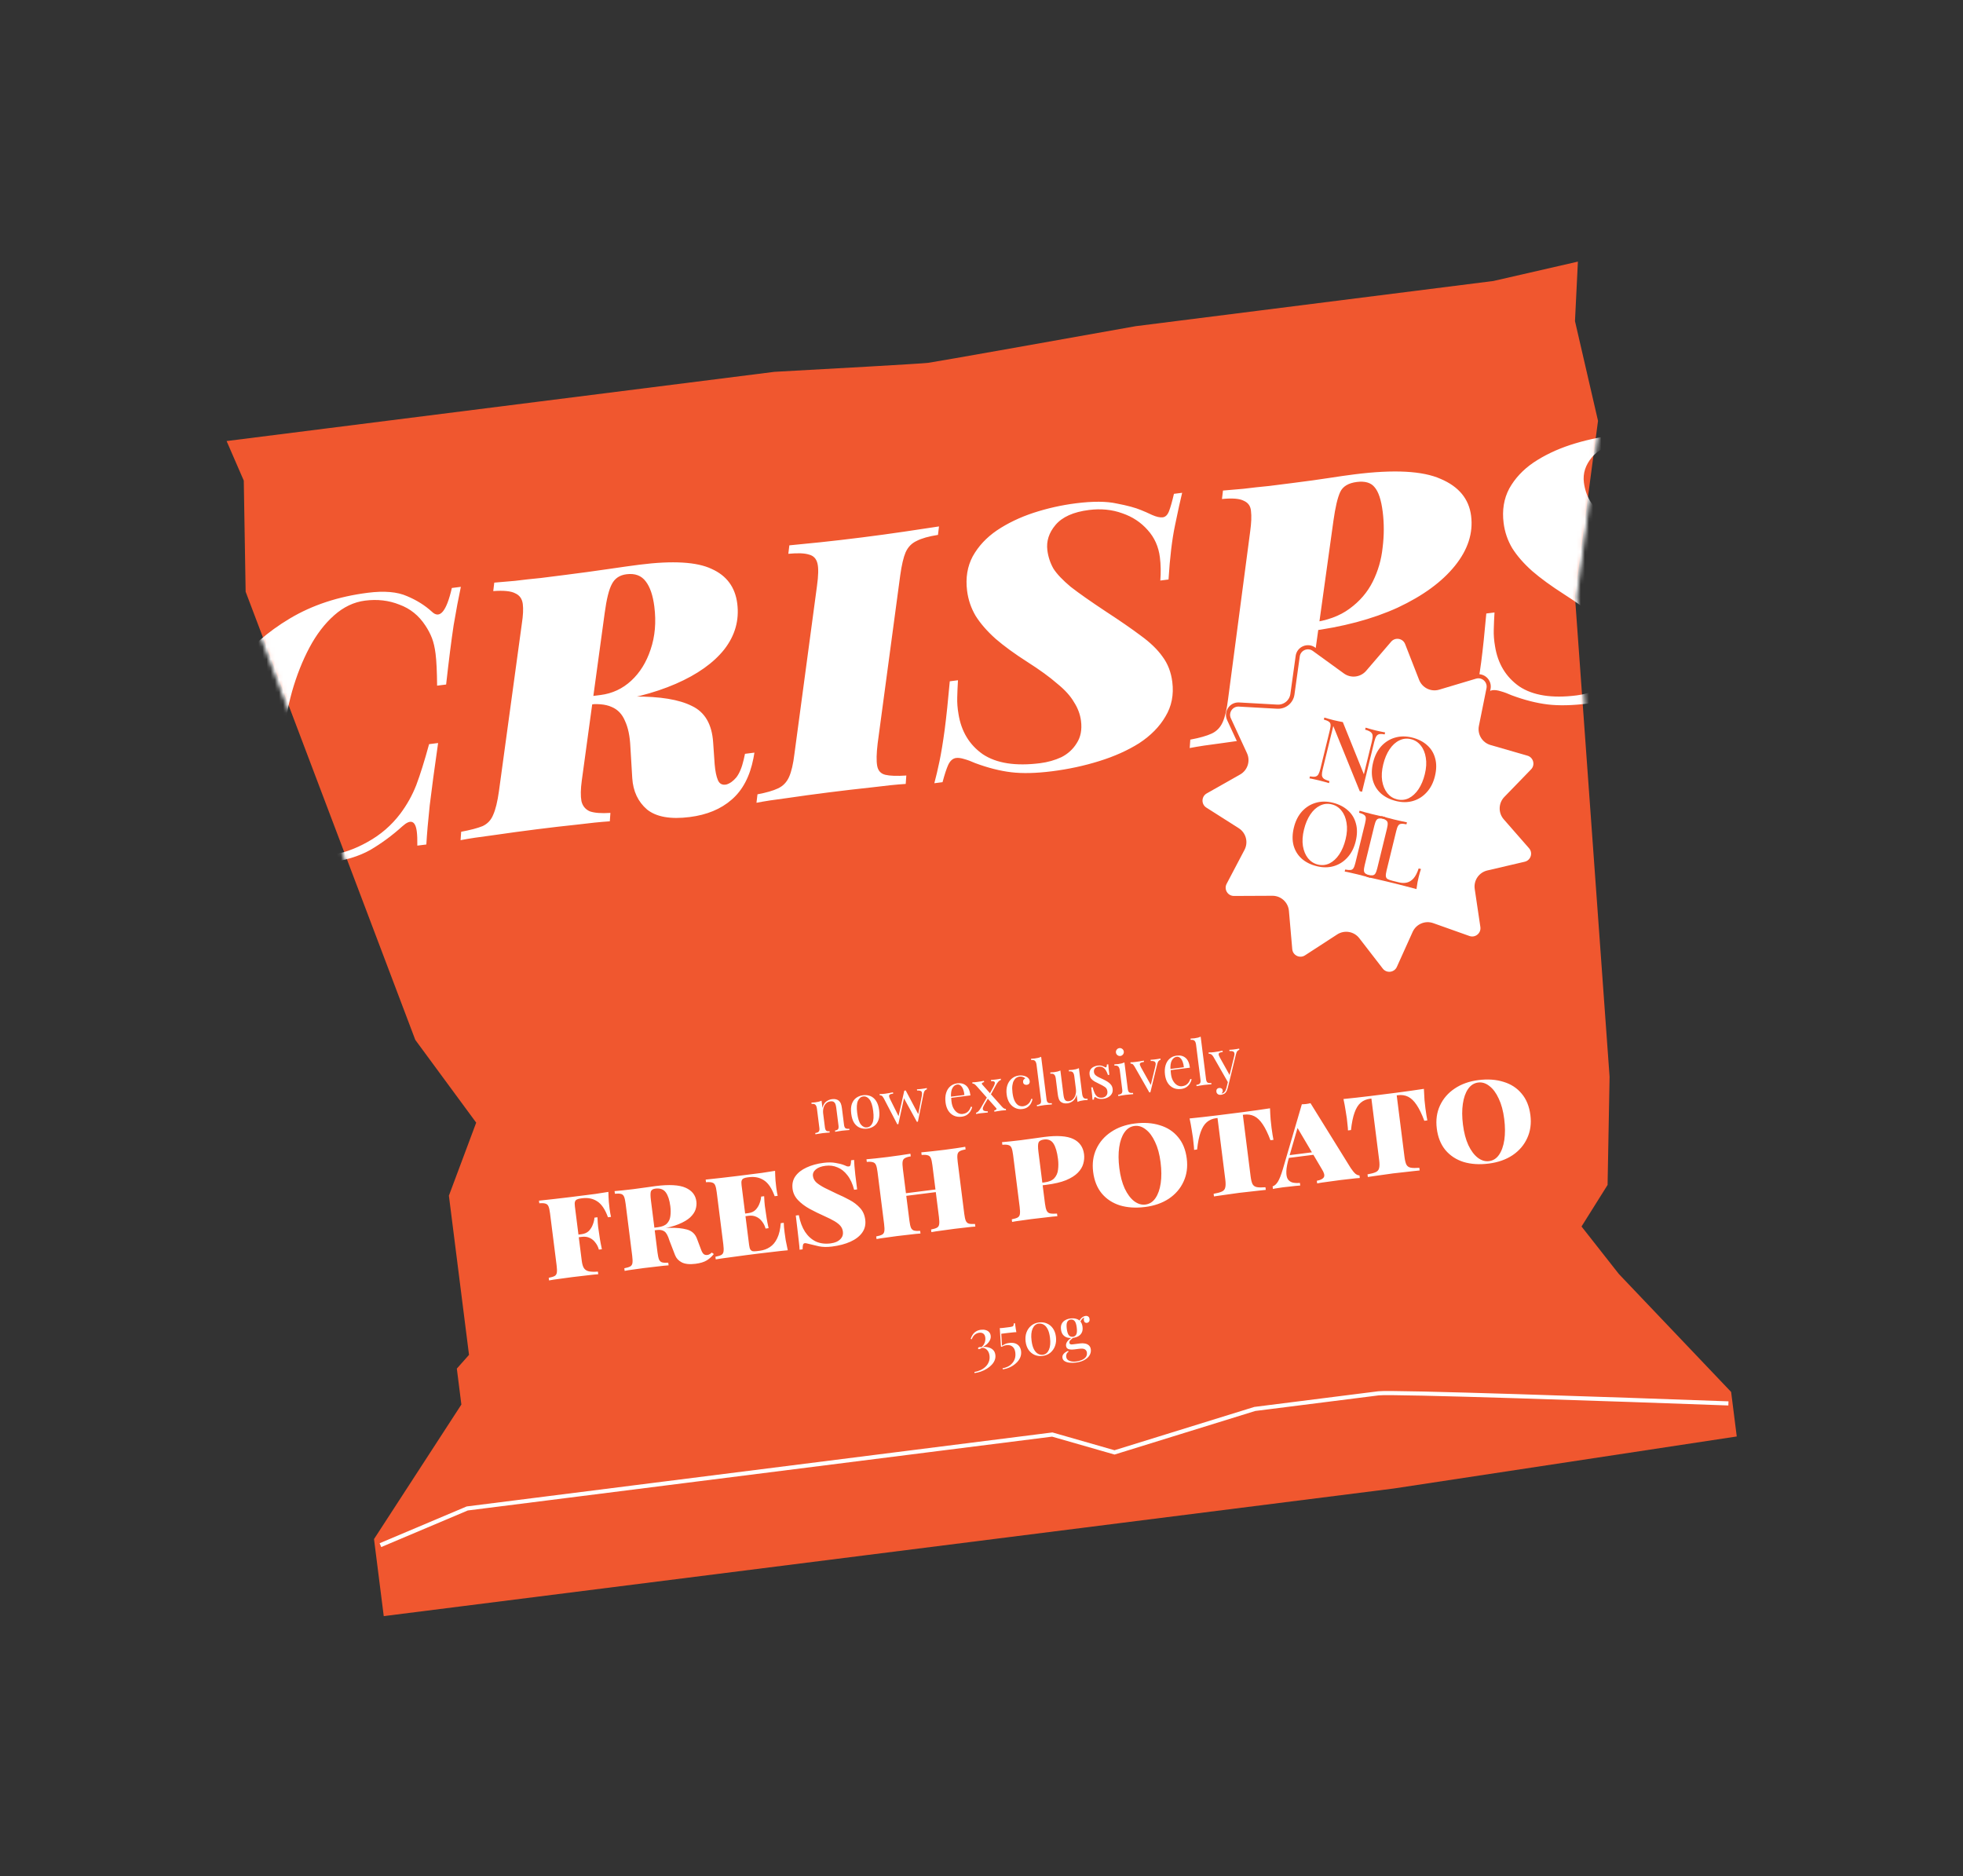 <svg width="475" height="454" viewBox="0 0 475 454" fill="none" xmlns="http://www.w3.org/2000/svg">
<rect x="0" y="0" width="475" height="454" fill="#333333" stroke="none"/>
<path d="M78.858 103.679L54.833 106.715L58.989 116.29L59.438 143.167L100.494 251.608L115.228 271.63L108.622 289.299L113.49 327.822L110.542 331.141L111.641 339.839L90.503 372.39L92.858 391.03L112.327 388.571L208.843 376.377L271.806 368.422L337.255 360.153L420.254 347.563L418.893 336.793L391.719 308.242L382.692 296.757L388.997 286.702L389.481 260.548L381.093 144.193L386.682 101.823L381.109 77.697L381.815 63.299L361.365 67.987L304.201 75.209L274.79 78.925C258.74 81.795 226.225 87.586 224.568 87.795C222.911 88.005 199.09 89.331 187.387 89.968L129.809 97.242L78.858 103.679Z" fill="#F0572F"/>
<path d="M92.054 373.858L113.059 364.981L132.796 362.488L161.381 358.876L219.911 351.482L254.621 347.096L269.688 351.416L303.624 340.905C312.245 339.816 330.303 337.535 333.57 337.122C336.837 336.709 391.375 338.577 418.235 339.563" stroke="white"/>
<mask id="mask0_8001_2767" style="mask-type:alpha" maskUnits="userSpaceOnUse" x="54" y="62" width="367" height="330">
<path d="M78.858 103.679L54.833 106.715L58.989 116.29L59.438 143.167L100.494 251.608L115.228 271.63L108.622 289.299L113.49 327.822L110.542 331.141L111.641 339.839L90.503 372.39L92.858 391.03L112.327 388.571L208.843 376.377L271.806 368.422L337.255 360.153L420.254 347.563L418.893 336.793L391.719 308.242L382.692 296.757L388.997 286.702L389.481 260.548L381.093 144.193L386.682 101.823L381.109 77.697L381.815 63.299L361.365 67.987L304.201 75.209L274.79 78.925C258.74 81.795 226.225 87.586 224.568 87.795C222.911 88.005 199.09 89.331 187.387 89.968L129.809 97.242L78.858 103.679Z" fill="black" stroke="black"/>
</mask>
<g mask="url(#mask0_8001_2767)">
<path d="M79.332 208.752C70.336 209.888 63.034 208.997 57.423 206.077C51.805 203.091 48.574 198.258 47.73 191.578C47.111 186.683 47.547 181.622 49.037 176.394C50.593 171.158 53.125 166.201 56.633 161.525C60.207 156.84 64.713 152.877 70.149 149.637C75.586 146.396 81.876 144.325 89.019 143.422C92.988 142.921 96.147 143.194 98.497 144.241C100.838 145.222 102.845 146.48 104.517 148.016C106.43 149.857 108.036 147.941 109.335 142.267L111.517 141.991C110.967 144.547 110.384 147.644 109.768 151.284C109.219 154.914 108.613 159.695 107.951 165.624L105.769 165.9C105.739 162.477 105.616 159.905 105.399 158.186C105.207 156.664 104.911 155.391 104.513 154.367C104.115 153.342 103.584 152.334 102.922 151.342C101.339 148.922 99.245 147.237 96.639 146.29C94.091 145.268 91.328 144.945 88.352 145.321C85.64 145.664 83.136 146.854 80.84 148.891C78.544 150.928 76.555 153.531 74.872 156.7C73.189 159.87 71.788 163.406 70.669 167.311C69.607 171.141 68.897 175.094 68.539 179.171C68.246 183.24 68.338 187.16 68.815 190.93C69.517 196.485 70.845 200.618 72.8 203.328C74.821 206.029 77.221 207.204 79.999 206.853C82.909 206.486 85.901 205.436 88.975 203.703C92.115 201.963 94.749 199.681 96.879 196.859C98.489 194.707 99.776 192.394 100.74 189.92C101.696 187.38 102.725 184.092 103.828 180.055L106.01 179.779C105.117 186.007 104.442 191.031 103.984 194.852C103.583 198.599 103.311 201.758 103.165 204.33L100.983 204.605C101.005 203.191 100.963 202.054 100.854 201.195C100.52 198.549 99.357 198.125 97.367 199.922C94.955 202.108 92.374 204.013 89.622 205.637C86.862 207.196 83.432 208.234 79.332 208.752ZM153.523 168.535C159.7 168.494 164.332 169.253 167.418 170.812C170.562 172.296 172.278 175.237 172.565 179.636L172.932 184.932C173.074 186.594 173.337 187.871 173.718 188.763C174.1 189.656 174.782 190.007 175.766 189.815C176.609 189.574 177.411 189.002 178.17 188.1C178.921 187.132 179.515 185.713 179.951 183.843L180.271 182.392L182.553 182.104L182.319 183.443C181.465 187.852 179.704 191.199 177.036 193.485C174.434 195.762 171.05 197.164 166.883 197.691C162.253 198.276 158.817 197.668 156.573 195.868C154.388 193.994 153.194 191.457 152.991 188.257L152.535 180.655C152.416 178.116 151.987 176.054 151.249 174.467C150.569 172.806 149.484 171.666 147.995 171.048C146.497 170.364 144.392 170.193 141.681 170.535L141.666 168.824C144.262 168.63 146.263 168.512 147.669 168.469C149.141 168.417 150.282 168.407 151.092 168.439C151.894 168.405 152.705 168.437 153.523 168.535ZM140.602 170.772C140.602 170.772 140.626 170.433 140.675 169.755C140.79 169.069 140.847 168.726 140.847 168.726L145.312 168.162C148.156 167.802 150.631 166.65 152.737 164.704C154.843 162.758 156.407 160.242 157.428 157.156C158.507 153.996 158.808 150.531 158.332 146.761C157.989 144.049 157.296 142.02 156.253 140.673C155.201 139.261 153.649 138.684 151.599 138.943C149.945 139.152 148.768 139.939 148.067 141.304C147.358 142.604 146.778 144.928 146.327 148.277L140.775 188.894C140.496 190.945 140.469 192.595 140.694 193.843C140.977 195.017 141.652 195.839 142.719 196.308C143.844 196.704 145.507 196.83 147.706 196.686L147.56 198.721C145.294 198.873 142.64 199.141 139.598 199.525C136.613 199.835 133.368 200.211 129.863 200.654C126.357 201.097 122.889 201.569 119.458 202.07C116.085 202.496 113.415 202.9 111.447 203.283L111.593 201.249C113.825 200.833 115.549 200.38 116.764 199.89C117.97 199.335 118.829 198.42 119.34 197.146C119.917 195.863 120.382 193.956 120.734 191.426L126.287 150.809C126.582 148.891 126.654 147.336 126.504 146.145C126.345 144.889 125.732 144.025 124.665 143.555C123.655 143.011 121.885 142.831 119.355 143.017L119.601 140.97C120.932 140.869 122.594 140.726 124.586 140.542C126.637 140.282 128.724 140.052 130.849 139.851C133.032 139.575 134.983 139.329 136.703 139.112C140.406 138.644 143.908 138.168 147.206 137.684C150.505 137.2 153.014 136.849 154.734 136.632C162.803 135.612 168.625 135.952 172.199 137.651C175.832 139.275 177.898 142.071 178.4 146.04C178.91 150.074 177.864 153.768 175.264 157.12C172.655 160.406 168.74 163.186 163.517 165.458C158.294 167.731 151.978 169.335 144.57 170.271L140.602 170.772ZM212.376 179.848C212.081 182.304 212.042 184.123 212.259 185.305C212.475 186.487 213.138 187.21 214.246 187.473C215.355 187.736 217.042 187.792 219.307 187.64L219.161 189.675C217.028 189.81 214.275 190.09 210.901 190.517C207.52 190.877 204.076 191.278 200.571 191.721C196.999 192.172 193.663 192.627 190.563 193.086C187.454 193.479 184.949 193.863 183.048 194.237L183.293 192.19C185.459 191.782 187.113 191.305 188.253 190.757C189.46 190.202 190.351 189.283 190.929 188C191.506 186.718 191.941 184.848 192.236 182.392L197.689 141.788C198.042 139.258 198.081 137.438 197.806 136.331C197.524 135.157 196.828 134.438 195.72 134.175C194.669 133.838 193.015 133.778 190.758 133.996L191.003 131.949C192.864 131.781 195.352 131.534 198.469 131.207C201.652 130.872 205.03 130.479 208.601 130.028C212.107 129.585 215.476 129.126 218.708 128.65C221.941 128.174 224.777 127.749 227.215 127.374L226.97 129.421C224.73 129.771 223.01 130.257 221.812 130.879C220.606 131.434 219.714 132.353 219.137 133.636C218.617 134.844 218.182 136.713 217.829 139.244L212.376 179.848ZM286.052 119.235C285.607 121.038 285.032 123.664 284.325 127.113C283.611 130.496 283.087 134.863 282.755 140.213L280.771 140.464C280.925 138.496 280.89 136.619 280.664 134.833C280.338 132.253 279.356 130.059 277.716 128.251C276.068 126.376 274.015 125.022 271.558 124.19C269.093 123.292 266.405 123.027 263.495 123.395C259.725 123.871 257.023 125.086 255.388 127.04C253.811 128.919 253.161 130.95 253.436 133.132C253.637 134.72 254.127 136.203 254.906 137.583C255.743 138.889 257.138 140.359 259.092 141.993C261.103 143.554 263.942 145.547 267.608 147.973C270.977 150.168 273.774 152.099 276.001 153.767C278.293 155.426 280.053 157.119 281.279 158.845C282.571 160.564 283.368 162.613 283.668 164.994C284.061 168.103 283.507 170.894 282.005 173.369C280.569 175.835 278.455 177.983 275.663 179.815C272.862 181.58 269.618 183.031 265.932 184.169C262.312 185.298 258.517 186.113 254.549 186.615C250.713 187.099 247.43 187.178 244.701 186.851C241.972 186.524 239.056 185.784 235.953 184.63C235.027 184.209 234.146 183.884 233.31 183.654C232.541 183.415 231.892 183.329 231.362 183.396C230.569 183.496 229.933 184.047 229.454 185.048C229.034 185.975 228.573 187.377 228.071 189.254L226.087 189.505C226.498 187.975 226.913 186.209 227.332 184.207C227.751 182.206 228.17 179.666 228.587 176.59C228.997 173.447 229.409 169.531 229.825 164.842L231.809 164.591C231.72 166.014 231.66 167.399 231.628 168.747C231.589 170.029 231.69 171.36 231.931 172.74C232.598 176.957 234.554 180.204 237.799 182.482C241.101 184.685 245.728 185.411 251.681 184.659C253.533 184.425 255.252 183.939 256.839 183.201C258.417 182.397 259.652 181.266 260.543 179.81C261.5 178.345 261.845 176.554 261.578 174.438C261.377 172.85 260.817 171.342 259.897 169.913C259.036 168.409 257.669 166.902 255.798 165.391C253.985 163.806 251.581 162.06 248.585 160.154C245.515 158.19 242.961 156.328 240.925 154.57C238.88 152.745 237.269 150.899 236.092 149.032C234.982 147.156 234.289 145.127 234.013 142.944C233.62 139.836 234.076 137.057 235.379 134.607C236.748 132.15 238.701 130.055 241.237 128.324C243.84 126.584 246.786 125.17 250.075 124.082C253.431 122.986 256.862 122.217 260.367 121.774C264.468 121.256 267.763 121.276 270.253 121.835C272.8 122.32 274.748 122.847 276.097 123.415C276.875 123.72 277.764 124.112 278.765 124.59C279.833 125.06 280.697 125.253 281.358 125.17C282.02 125.086 282.528 124.585 282.882 123.667C283.236 122.749 283.632 121.355 284.067 119.485L286.052 119.235ZM312.5 153.288C312.5 153.288 312.525 152.949 312.573 152.271C312.688 151.584 312.746 151.241 312.746 151.241L317.21 150.677C321.046 150.192 324.162 149.06 326.558 147.279C329.02 145.489 330.894 143.304 332.181 140.722C333.467 138.141 334.261 135.386 334.564 132.458C334.932 129.522 334.936 126.632 334.577 123.788C334.218 120.944 333.566 118.977 332.622 117.887C331.744 116.788 330.313 116.364 328.328 116.615C326.278 116.874 324.935 117.682 324.301 119.039C323.666 120.396 323.119 122.716 322.66 125.999L317.008 166.628C316.738 168.745 316.711 170.395 316.928 171.577C317.144 172.76 317.782 173.553 318.841 173.956C319.966 174.352 321.732 174.498 324.138 174.396L323.992 176.43C321.726 176.582 319.072 176.85 316.03 177.235C313.045 177.544 309.8 177.921 306.295 178.364C302.789 178.807 299.321 179.278 295.89 179.779C292.517 180.205 289.846 180.61 287.879 180.993L288.025 178.958C290.257 178.542 291.976 178.056 293.183 177.5C294.389 176.945 295.281 176.026 295.858 174.743C296.436 173.461 296.871 171.591 297.166 169.135L302.52 128.544C302.799 126.493 302.863 124.872 302.712 123.681C302.628 122.483 302.052 121.648 300.985 121.178C299.975 120.634 298.21 120.487 295.688 120.739L295.933 118.692C297.264 118.591 298.926 118.448 300.919 118.263C302.903 118.013 304.958 117.787 307.083 117.586C309.265 117.31 311.183 117.067 312.837 116.859C316.342 116.416 319.248 116.015 321.555 115.656C323.861 115.298 325.941 115.001 327.793 114.767C337.317 113.564 344.251 113.931 348.595 115.869C352.996 117.732 355.456 120.714 355.974 124.814C356.501 128.981 355.195 133.01 352.058 136.9C348.921 140.791 344.307 144.163 338.217 147.015C332.118 149.802 324.869 151.725 316.469 152.787L312.5 153.288ZM415.879 102.832C415.435 104.635 414.859 107.262 414.153 110.711C413.438 114.094 412.914 118.46 412.582 123.811L410.598 124.062C410.753 122.093 410.717 120.216 410.492 118.43C410.166 115.851 409.183 113.657 407.543 111.848C405.895 109.973 403.843 108.62 401.386 107.788C398.92 106.89 396.233 106.625 393.322 106.992C389.552 107.469 386.85 108.684 385.215 110.637C383.638 112.516 382.988 114.547 383.264 116.73C383.464 118.317 383.954 119.801 384.733 121.181C385.57 122.486 386.965 123.956 388.919 125.591C390.93 127.151 393.769 129.144 397.436 131.571C400.804 133.766 403.601 135.697 405.828 137.364C408.121 139.023 409.88 140.716 411.106 142.443C412.398 144.161 413.195 146.211 413.496 148.592C413.889 151.7 413.334 154.492 411.832 156.966C410.397 159.432 408.283 161.581 405.49 163.412C402.689 165.177 399.446 166.628 395.759 167.766C392.139 168.896 388.345 169.711 384.376 170.212C380.54 170.697 377.257 170.776 374.528 170.449C371.799 170.121 368.883 169.381 365.781 168.227C364.854 167.807 363.973 167.482 363.137 167.251C362.368 167.012 361.719 166.926 361.19 166.993C360.396 167.093 359.76 167.644 359.282 168.645C358.861 169.572 358.4 170.974 357.898 172.852L355.914 173.103C356.325 171.572 356.741 169.806 357.16 167.805C357.579 165.803 357.997 163.264 358.415 160.187C358.824 157.045 359.237 153.129 359.652 148.44L361.636 148.189C361.547 149.611 361.487 150.996 361.456 152.344C361.416 153.626 361.517 154.957 361.759 156.338C362.426 160.554 364.382 163.801 367.626 166.079C370.928 168.283 375.556 169.008 381.508 168.256C383.36 168.022 385.08 167.536 386.666 166.798C388.245 165.994 389.479 164.864 390.37 163.407C391.328 161.942 391.673 160.152 391.405 158.035C391.205 156.448 390.645 154.939 389.725 153.51C388.863 152.006 387.496 150.499 385.626 148.988C383.813 147.403 381.408 145.657 378.412 143.751C375.342 141.787 372.788 139.926 370.752 138.167C368.707 136.343 367.096 134.497 365.92 132.629C364.809 130.754 364.116 128.725 363.84 126.542C363.448 123.433 363.903 120.654 365.206 118.205C366.576 115.747 368.528 113.653 371.065 111.921C373.667 110.181 376.613 108.767 379.903 107.68C383.258 106.584 386.689 105.814 390.195 105.372C394.295 104.854 397.591 104.874 400.08 105.433C402.628 105.917 404.576 106.444 405.924 107.013C406.702 107.318 407.591 107.709 408.593 108.188C409.66 108.658 410.524 108.851 411.186 108.767C411.847 108.684 412.355 108.183 412.709 107.264C413.064 106.346 413.459 104.952 413.895 103.083L415.879 102.832Z" fill="white"/>
</g>
<path d="M147.214 288.386C147.23 289.201 147.266 289.992 147.32 290.759C147.392 291.503 147.454 292.076 147.505 292.478C147.553 292.859 147.61 293.228 147.677 293.585C147.741 293.921 147.798 294.204 147.849 294.434L147.118 294.526C146.425 292.614 145.553 291.327 144.502 290.664C143.471 289.998 142.279 289.751 140.925 289.922L140.512 289.975C140.152 290.02 139.85 290.101 139.607 290.218C139.382 290.311 139.223 290.492 139.128 290.762C139.051 291.008 139.044 291.375 139.105 291.862L140.774 305.069C140.875 305.873 141.059 306.473 141.324 306.87C141.61 307.264 142.018 307.513 142.547 307.619C143.098 307.721 143.81 307.739 144.683 307.671L144.763 308.306C144.038 308.355 143.104 308.451 141.961 308.596C140.837 308.716 139.682 308.851 138.497 309.001C137.354 309.146 136.276 309.293 135.263 309.442C134.268 309.568 133.466 309.691 132.858 309.81L132.778 309.175C133.428 309.05 133.904 308.904 134.206 308.737C134.507 308.57 134.687 308.289 134.745 307.895C134.802 307.5 134.783 306.922 134.687 306.16L133.098 293.588C132.999 292.805 132.874 292.24 132.723 291.894C132.569 291.526 132.315 291.3 131.96 291.216C131.624 291.108 131.137 291.084 130.499 291.143L130.419 290.508C131.586 290.382 132.837 290.245 134.173 290.098C135.531 289.948 136.812 289.797 138.019 289.644C139.225 289.492 140.188 289.37 140.908 289.279C141.839 289.162 142.887 289.029 144.051 288.882C145.233 288.711 146.288 288.546 147.214 288.386ZM143.464 298.278C143.464 298.278 143.477 298.384 143.504 298.595C143.531 298.807 143.544 298.913 143.544 298.913L139.099 299.475C139.099 299.475 139.086 299.369 139.059 299.157C139.033 298.945 139.019 298.84 139.019 298.84L143.464 298.278ZM144.57 294.526C144.609 295.51 144.665 296.298 144.74 296.891C144.836 297.481 144.911 297.988 144.964 298.411C145.018 298.834 145.093 299.341 145.189 299.931C145.285 300.521 145.437 301.297 145.644 302.26L144.914 302.352C144.749 301.728 144.475 301.171 144.09 300.682C143.724 300.17 143.267 299.787 142.719 299.533C142.169 299.259 141.523 299.168 140.782 299.262L140.702 298.627C141.464 298.531 142.064 298.261 142.503 297.819C142.939 297.355 143.26 296.831 143.465 296.246C143.692 295.658 143.817 295.115 143.84 294.618L144.57 294.526ZM148.711 288.197C149.222 288.154 149.891 288.091 150.719 288.008C151.569 287.922 152.406 287.827 153.231 287.722C154.353 287.581 155.421 287.435 156.434 287.286C157.468 287.133 158.208 287.029 158.652 286.973C161.933 286.559 164.347 286.694 165.896 287.38C167.445 288.066 168.316 289.171 168.508 290.695C168.589 291.33 168.521 291.984 168.305 292.656C168.086 293.307 167.65 293.943 166.997 294.563C166.342 295.162 165.411 295.709 164.205 296.206C163.02 296.7 161.48 297.099 159.583 297.403L155.599 298.035C155.599 298.035 155.585 297.929 155.559 297.718C155.532 297.506 155.518 297.4 155.518 297.4L159.201 296.935C160.196 296.809 160.922 296.513 161.379 296.047C161.855 295.557 162.133 294.952 162.214 294.232C162.314 293.488 162.31 292.693 162.203 291.846C162.016 290.365 161.649 289.25 161.103 288.502C160.557 287.754 159.713 287.452 158.57 287.596C157.998 287.669 157.64 287.897 157.495 288.28C157.371 288.662 157.379 289.403 157.518 290.503L159.106 303.075C159.202 303.837 159.327 304.402 159.481 304.769C159.657 305.134 159.911 305.36 160.244 305.447C160.578 305.534 161.065 305.559 161.705 305.521L161.785 306.156C161.103 306.199 160.222 306.289 159.142 306.425C158.06 306.54 156.958 306.669 155.836 306.81C154.884 306.931 153.986 307.055 153.142 307.183C152.316 307.287 151.652 307.393 151.15 307.499L151.07 306.864C151.72 306.739 152.196 306.593 152.498 306.426C152.799 306.259 152.979 305.978 153.037 305.584C153.094 305.189 153.075 304.611 152.979 303.849L151.39 291.277C151.291 290.494 151.165 289.919 151.011 289.551C150.857 289.184 150.603 288.958 150.248 288.873C149.915 288.787 149.429 288.773 148.791 288.832L148.711 288.197ZM156.852 297.49C158 297.388 158.872 297.31 159.467 297.256C160.084 297.2 160.573 297.159 160.936 297.135C161.296 297.09 161.67 297.074 162.059 297.09C163.665 297.037 165.059 297.173 166.239 297.497C167.42 297.821 168.222 298.558 168.647 299.709L169.667 302.418C169.861 302.931 170.077 303.28 170.315 303.465C170.551 303.629 170.838 303.689 171.177 303.647C171.367 303.623 171.553 303.556 171.732 303.447C171.933 303.336 172.1 303.208 172.232 303.062L172.729 303.418C172.266 304.014 171.697 304.527 171.02 304.957C170.362 305.362 169.45 305.639 168.286 305.786C166.868 305.965 165.757 305.847 164.952 305.433C164.168 305.016 163.631 304.428 163.342 303.669L162 300.194C161.63 298.972 161.213 298.218 160.746 297.933C160.299 297.624 159.705 297.516 158.964 297.61L156.9 297.871L156.852 297.49ZM187.549 283.29C187.566 284.105 187.602 284.896 187.655 285.663C187.728 286.407 187.79 286.98 187.84 287.382C187.888 287.763 187.946 288.132 188.012 288.489C188.076 288.825 188.134 289.108 188.184 289.338L187.454 289.43C186.761 287.518 185.889 286.231 184.837 285.568C183.807 284.902 182.615 284.655 181.26 284.826L180.847 284.879C180.488 284.924 180.186 285.005 179.943 285.122C179.718 285.215 179.558 285.396 179.463 285.666C179.387 285.912 179.379 286.279 179.441 286.766L181.27 301.243C181.331 301.729 181.431 302.093 181.569 302.334C181.725 302.55 181.925 302.687 182.169 302.742C182.431 302.773 182.742 302.766 183.102 302.721L183.832 302.628C184.763 302.511 185.586 302.213 186.299 301.736C187.034 301.256 187.622 300.548 188.063 299.61C188.525 298.67 188.811 297.451 188.923 295.954L189.653 295.861C189.665 296.462 189.729 297.228 189.847 298.159C189.901 298.582 189.99 299.206 190.115 300.028C190.259 300.827 190.429 301.655 190.623 302.512C189.58 302.601 188.414 302.727 187.123 302.89C185.829 303.032 184.674 303.167 183.658 303.295C182.938 303.386 181.975 303.508 180.769 303.66C179.563 303.813 178.283 303.985 176.932 304.178C175.598 304.346 174.352 304.525 173.193 304.714L173.113 304.079C173.764 303.954 174.24 303.808 174.541 303.641C174.843 303.474 175.022 303.193 175.08 302.799C175.138 302.404 175.119 301.826 175.022 301.064L173.434 288.492C173.335 287.709 173.21 287.144 173.059 286.798C172.905 286.43 172.65 286.204 172.296 286.12C171.959 286.012 171.473 285.988 170.835 286.047L170.755 285.412C171.921 285.286 173.173 285.149 174.509 285.002C175.866 284.852 177.148 284.701 178.354 284.548C179.561 284.396 180.524 284.274 181.243 284.183C182.175 284.066 183.222 283.933 184.386 283.786C185.569 283.615 186.623 283.45 187.549 283.29ZM183.799 293.182C183.799 293.182 183.813 293.288 183.84 293.499C183.866 293.711 183.88 293.817 183.88 293.817L179.435 294.378C179.435 294.378 179.422 294.273 179.395 294.061C179.368 293.849 179.355 293.744 179.355 293.744L183.799 293.182ZM184.906 289.43C184.944 290.414 185.001 291.202 185.076 291.795C185.172 292.385 185.247 292.892 185.3 293.315C185.353 293.738 185.428 294.245 185.524 294.835C185.62 295.425 185.772 296.201 185.98 297.164L185.25 297.256C185.085 296.632 184.81 296.075 184.426 295.586C184.06 295.074 183.603 294.69 183.055 294.437C182.504 294.163 181.858 294.072 181.118 294.166L181.037 293.531C181.799 293.435 182.4 293.165 182.838 292.723C183.274 292.259 183.595 291.735 183.801 291.15C184.028 290.562 184.153 290.019 184.176 289.522L184.906 289.43ZM199.308 281.353C200.408 281.214 201.366 281.222 202.181 281.377C203.015 281.508 203.715 281.688 204.282 281.918C204.554 282.034 204.77 282.125 204.929 282.191C205.106 282.233 205.269 282.245 205.417 282.226C205.629 282.199 205.762 282.064 205.818 281.821C205.891 281.553 205.932 281.193 205.939 280.741L206.669 280.649C206.699 281.053 206.727 281.534 206.755 282.089C206.803 282.642 206.873 283.364 206.964 284.256C207.076 285.145 207.225 286.32 207.409 287.78L206.679 287.872C206.301 286.415 205.755 285.237 205.039 284.338C204.344 283.437 203.545 282.807 202.639 282.448C201.752 282.065 200.79 281.94 199.753 282.071C198.737 282.199 197.957 282.491 197.412 282.947C196.868 283.403 196.634 283.938 196.712 284.551C196.787 285.144 197.068 285.668 197.556 286.122C198.062 286.553 198.729 286.984 199.558 287.417C200.408 287.847 201.393 288.325 202.513 288.85C203.558 289.299 204.578 289.793 205.571 290.335C206.561 290.855 207.406 291.5 208.106 292.272C208.803 293.023 209.223 293.969 209.368 295.112C209.517 296.298 209.273 297.339 208.633 298.237C207.994 299.135 207.044 299.868 205.783 300.436C204.521 301.004 203.033 301.396 201.319 301.612C200.155 301.76 199.11 301.741 198.183 301.557C197.275 301.349 196.51 301.166 195.888 301.008C195.6 300.937 195.367 300.881 195.19 300.839C195.012 300.797 194.86 300.784 194.733 300.8C194.521 300.826 194.377 300.963 194.301 301.209C194.246 301.452 194.216 301.811 194.211 302.285L193.481 302.377C193.462 301.885 193.411 301.311 193.328 300.655C193.266 299.996 193.17 299.148 193.039 298.111C192.926 297.05 192.768 295.715 192.565 294.107L193.295 294.014C193.607 295.631 194.11 296.976 194.805 298.049C195.521 299.12 196.394 299.902 197.424 300.395C198.472 300.865 199.663 301.015 200.996 300.847C201.525 300.78 202.024 300.642 202.492 300.432C202.979 300.199 203.358 299.882 203.63 299.482C203.923 299.079 204.032 298.582 203.958 297.989C203.891 297.46 203.693 297.001 203.364 296.613C203.036 296.224 202.558 295.844 201.93 295.471C201.302 295.099 200.499 294.695 199.519 294.26C198.243 293.69 197.04 293.1 195.909 292.491C194.775 291.86 193.837 291.151 193.092 290.363C192.347 289.575 191.911 288.674 191.783 287.658C191.633 286.473 191.859 285.455 192.461 284.605C193.082 283.731 193.982 283.026 195.161 282.489C196.338 281.932 197.72 281.553 199.308 281.353ZM233.57 277.476L233.65 278.111C233.018 278.212 232.542 278.358 232.222 278.549C231.921 278.716 231.741 278.997 231.683 279.391C231.623 279.764 231.642 280.343 231.741 281.126L233.33 293.698C233.426 294.46 233.551 295.024 233.705 295.392C233.88 295.757 234.134 295.983 234.468 296.07C234.801 296.157 235.288 296.181 235.929 296.143L236.009 296.778C235.474 296.803 234.752 296.872 233.842 296.987C232.95 297.079 231.997 297.188 230.981 297.317C229.944 297.448 228.908 297.589 227.873 297.742C226.857 297.87 226.024 297.997 225.373 298.122L225.293 297.487C225.944 297.362 226.42 297.216 226.721 297.048C227.023 296.881 227.202 296.601 227.26 296.206C227.318 295.812 227.298 295.234 227.202 294.472L226.44 288.44L219.297 289.342L220.059 295.374C220.155 296.136 220.28 296.701 220.434 297.069C220.609 297.434 220.864 297.659 221.197 297.746C221.531 297.833 222.018 297.858 222.658 297.82L222.738 298.455C222.077 298.495 221.238 298.58 220.222 298.708C219.204 298.815 218.165 298.936 217.107 299.069C216.091 299.198 215.14 299.329 214.254 299.462C213.365 299.575 212.648 299.687 212.103 299.798L212.023 299.164C212.673 299.038 213.149 298.892 213.451 298.725C213.752 298.558 213.932 298.277 213.99 297.883C214.047 297.489 214.028 296.91 213.932 296.148L212.343 283.576C212.244 282.793 212.119 282.229 211.968 281.882C211.814 281.514 211.56 281.289 211.205 281.204C210.869 281.096 210.382 281.072 209.744 281.131L209.664 280.496C210.217 280.448 210.939 280.378 211.831 280.287C212.723 280.196 213.676 280.086 214.692 279.957C215.751 279.824 216.786 279.682 217.8 279.533C218.813 279.383 219.646 279.256 220.3 279.152L220.38 279.787C219.747 279.889 219.271 280.035 218.951 280.226C218.65 280.393 218.47 280.673 218.413 281.068C218.352 281.441 218.372 282.019 218.471 282.802L219.217 288.707L226.36 287.805L225.614 281.9C225.515 281.117 225.39 280.552 225.239 280.205C225.085 279.838 224.83 279.612 224.476 279.528C224.139 279.42 223.652 279.395 223.015 279.454L222.935 278.819C223.593 278.758 224.432 278.673 225.451 278.566C226.49 278.456 227.529 278.336 228.566 278.205C229.582 278.076 230.533 277.945 231.419 277.812C232.327 277.676 233.044 277.564 233.57 277.476ZM242.466 276.352C242.976 276.309 243.646 276.246 244.474 276.163C245.323 276.077 246.161 275.982 246.986 275.877C248.171 275.728 249.302 275.574 250.379 275.416C251.477 275.256 252.259 275.147 252.724 275.088C255.878 274.689 258.211 274.857 259.723 275.591C261.234 276.324 262.099 277.548 262.315 279.263C262.412 280.025 262.348 280.796 262.124 281.577C261.918 282.334 261.483 283.056 260.817 283.742C260.151 284.428 259.195 285.033 257.95 285.556C256.722 286.055 255.125 286.428 253.156 286.677L250.426 287.022C250.426 287.022 250.413 286.916 250.386 286.705C250.359 286.493 250.346 286.387 250.346 286.387L252.759 286.082C253.838 285.946 254.624 285.61 255.115 285.075C255.625 284.516 255.926 283.833 256.017 283.026C256.127 282.195 256.125 281.324 256.01 280.414C255.799 278.742 255.438 277.508 254.929 276.712C254.42 275.917 253.658 275.583 252.642 275.711C251.922 275.802 251.479 276.041 251.313 276.427C251.147 276.814 251.133 277.557 251.272 278.658L252.861 291.23C252.957 291.992 253.093 292.555 253.268 292.92C253.443 293.285 253.718 293.509 254.094 293.59C254.491 293.669 255.052 293.684 255.777 293.636L255.857 294.27C255.133 294.319 254.199 294.416 253.056 294.56C251.931 294.681 250.776 294.816 249.591 294.965C248.639 295.086 247.741 295.21 246.897 295.338C246.071 295.442 245.407 295.548 244.905 295.654L244.824 295.019C245.475 294.894 245.951 294.748 246.253 294.581C246.554 294.414 246.734 294.133 246.791 293.739C246.849 293.344 246.83 292.766 246.733 292.004L245.145 279.432C245.046 278.649 244.921 278.084 244.77 277.738C244.616 277.37 244.361 277.144 244.007 277.06C243.671 276.952 243.184 276.928 242.546 276.987L242.466 276.352ZM274.583 271.842C276.848 271.556 278.876 271.698 280.668 272.267C282.479 272.812 283.944 273.767 285.062 275.131C286.199 276.471 286.901 278.199 287.169 280.316C287.428 282.369 287.168 284.229 286.39 285.897C285.633 287.563 284.452 288.938 282.847 290.022C281.24 291.085 279.325 291.757 277.102 292.038C274.838 292.324 272.8 292.194 270.989 291.649C269.197 291.08 267.731 290.115 266.592 288.753C265.473 287.39 264.782 285.66 264.517 283.565C264.258 281.512 264.517 279.651 265.296 277.983C266.074 276.315 267.256 274.951 268.843 273.89C270.447 272.806 272.361 272.123 274.583 271.842ZM274.528 272.43C273.534 272.556 272.718 273.078 272.082 273.997C271.464 274.892 271.044 276.085 270.824 277.575C270.604 279.065 270.613 280.752 270.851 282.635C271.094 284.561 271.527 286.205 272.151 287.567C272.796 288.927 273.559 289.948 274.441 290.632C275.321 291.295 276.226 291.568 277.157 291.45C278.152 291.325 278.958 290.814 279.576 289.919C280.213 289 280.641 287.796 280.862 286.306C281.079 284.794 281.07 283.107 280.835 281.245C280.589 279.298 280.145 277.655 279.503 276.317C278.879 274.955 278.128 273.943 277.248 273.28C276.387 272.593 275.481 272.31 274.528 272.43ZM307.313 268.159C307.346 269.101 307.396 270.008 307.463 270.882C307.552 271.752 307.625 272.42 307.684 272.886C307.756 273.457 307.836 274.006 307.924 274.533C308.01 275.038 308.084 275.458 308.148 275.794L307.418 275.887C306.802 274.244 306.177 272.958 305.544 272.027C304.907 271.075 304.222 270.42 303.489 270.061C302.755 269.702 301.934 269.58 301.024 269.695L300.738 269.731L302.619 284.621C302.726 285.468 302.88 286.093 303.082 286.498C303.305 286.9 303.658 287.145 304.143 287.235C304.627 287.324 305.316 287.334 306.211 287.264L306.291 287.899C305.886 287.928 305.292 287.993 304.509 288.092C303.723 288.169 302.907 288.262 302.06 288.369C301.211 288.454 300.48 288.536 299.866 288.614C299.231 288.694 298.502 288.797 297.679 288.922C296.854 289.026 296.072 289.136 295.334 289.251C294.614 289.342 294.086 289.419 293.75 289.483L293.67 288.848C294.554 288.693 295.219 288.513 295.666 288.306C296.113 288.099 296.384 287.774 296.478 287.332C296.594 286.887 296.599 286.242 296.492 285.395L294.611 270.506L294.325 270.542C293.415 270.657 292.649 270.979 292.028 271.509C291.407 272.039 290.906 272.844 290.527 273.924C290.145 274.983 289.859 276.385 289.671 278.129L288.941 278.221C288.94 277.877 288.908 277.451 288.844 276.943C288.798 276.411 288.739 275.86 288.667 275.288C288.608 274.823 288.503 274.159 288.351 273.296C288.22 272.431 288.054 271.538 287.851 270.618C288.806 270.519 289.846 270.409 290.971 270.288C292.095 270.168 293.218 270.036 294.34 269.895C295.483 269.75 296.52 269.619 297.451 269.502C298.425 269.379 299.483 269.245 300.626 269.1C301.79 268.953 302.953 268.796 304.114 268.628C305.276 268.459 306.342 268.303 307.313 268.159ZM317.11 266.921L326.831 282.594C327.282 283.268 327.676 283.745 328.012 284.025C328.367 284.282 328.683 284.403 328.961 284.389L329.041 285.024C328.507 285.049 327.806 285.116 326.938 285.226C326.089 285.311 325.23 285.409 324.363 285.519C323.22 285.663 322.142 285.81 321.128 285.96C320.134 286.085 319.332 286.208 318.723 286.328L318.643 285.693C319.527 285.538 320.093 285.252 320.341 284.833C320.589 284.415 320.419 283.748 319.83 282.834L313.8 272.629L314.484 271.156L311.924 279.994C311.502 281.424 311.282 282.57 311.262 283.432C311.239 284.274 311.362 284.903 311.629 285.321C311.918 285.736 312.318 286.008 312.829 286.137C313.337 286.245 313.91 286.269 314.548 286.21L314.628 286.845C313.84 286.902 313.128 286.97 312.493 287.051C311.876 287.107 311.198 287.182 310.457 287.276C310.055 287.326 309.622 287.392 309.159 287.472C308.715 287.528 308.337 287.597 308.025 287.68L307.944 287.045C308.42 286.899 308.846 286.522 309.221 285.916C309.596 285.309 309.987 284.324 310.396 282.961L315.015 267.186C315.38 267.183 315.732 267.16 316.071 267.117C316.43 267.071 316.777 267.006 317.11 266.921ZM320.34 278.447L320.421 279.082L311.595 280.197L311.832 279.522L320.34 278.447ZM344.548 263.455C344.581 264.397 344.631 265.304 344.698 266.177C344.787 267.048 344.86 267.716 344.919 268.181C344.991 268.753 345.072 269.302 345.16 269.828C345.245 270.333 345.32 270.754 345.383 271.09L344.653 271.182C344.037 269.54 343.412 268.253 342.779 267.323C342.142 266.371 341.458 265.716 340.724 265.357C339.991 264.998 339.169 264.876 338.259 264.991L337.973 265.027L339.854 279.917C339.961 280.763 340.116 281.389 340.317 281.794C340.54 282.195 340.894 282.441 341.378 282.53C341.862 282.62 342.552 282.629 343.446 282.559L343.526 283.194C343.121 283.224 342.527 283.288 341.744 283.387C340.958 283.465 340.142 283.557 339.296 283.664C338.446 283.75 337.715 283.832 337.101 283.909C336.466 283.99 335.737 284.092 334.914 284.218C334.089 284.322 333.307 284.432 332.569 284.546C331.85 284.637 331.322 284.715 330.986 284.779L330.906 284.144C331.789 283.989 332.454 283.808 332.901 283.601C333.348 283.394 333.619 283.07 333.714 282.628C333.829 282.183 333.834 281.537 333.727 280.691L331.846 265.801L331.56 265.837C330.65 265.952 329.884 266.275 329.263 266.805C328.642 267.335 328.142 268.14 327.762 269.22C327.38 270.279 327.095 271.68 326.906 273.424L326.176 273.517C326.176 273.173 326.143 272.747 326.079 272.239C326.034 271.707 325.975 271.155 325.902 270.584C325.844 270.118 325.738 269.454 325.586 268.592C325.455 267.727 325.289 266.834 325.087 265.913C326.042 265.814 327.081 265.704 328.206 265.584C329.33 265.463 330.453 265.332 331.575 265.19C332.718 265.046 333.755 264.915 334.686 264.797C335.66 264.674 336.718 264.541 337.861 264.396C339.025 264.249 340.188 264.091 341.349 263.923C342.511 263.755 343.577 263.599 344.548 263.455ZM357.735 261.337C359.999 261.051 362.028 261.192 363.82 261.762C365.631 262.307 367.095 263.262 368.213 264.625C369.35 265.966 370.053 267.694 370.32 269.81C370.579 271.863 370.32 273.724 369.541 275.392C368.784 277.057 367.603 278.432 365.999 279.517C364.391 280.58 362.476 281.252 360.254 281.532C357.989 281.819 355.952 281.689 354.141 281.144C352.349 280.574 350.883 279.609 349.743 278.248C348.625 276.884 347.933 275.155 347.669 273.059C347.409 271.006 347.669 269.146 348.447 267.478C349.225 265.81 350.408 264.445 351.994 263.385C353.599 262.3 355.512 261.618 357.735 261.337ZM357.68 261.924C356.685 262.05 355.869 262.573 355.233 263.492C354.615 264.387 354.196 265.579 353.976 267.069C353.755 268.559 353.764 270.246 354.002 272.13C354.245 274.056 354.679 275.7 355.303 277.062C355.947 278.421 356.711 279.443 357.593 280.127C358.472 280.79 359.377 281.063 360.309 280.945C361.303 280.819 362.11 280.309 362.728 279.414C363.364 278.495 363.793 277.29 364.013 275.8C364.231 274.289 364.222 272.602 363.987 270.74C363.741 268.792 363.296 267.15 362.654 265.812C362.031 264.45 361.279 263.437 360.4 262.774C359.539 262.087 358.632 261.804 357.68 261.924Z" fill="white"/>
<path d="M201.319 265.948C201.696 265.901 202.015 265.911 202.275 265.979C202.546 266.045 202.777 266.157 202.968 266.314C203.181 266.489 203.347 266.72 203.464 267.008C203.581 267.295 203.671 267.692 203.735 268.198L204.237 272.172C204.29 272.588 204.41 272.86 204.597 272.988C204.795 273.114 205.097 273.152 205.503 273.1L205.543 273.413C205.373 273.424 205.114 273.447 204.765 273.481C204.416 273.505 204.077 273.537 203.75 273.579C203.422 273.62 203.101 273.671 202.786 273.731C202.48 273.78 202.248 273.819 202.09 273.849L202.051 273.536C202.408 273.491 202.652 273.385 202.782 273.217C202.912 273.05 202.95 272.757 202.898 272.341L202.354 268.04C202.316 267.732 202.255 267.453 202.173 267.201C202.091 266.949 201.95 266.755 201.752 266.619C201.563 266.482 201.29 266.436 200.933 266.481C200.516 266.534 200.164 266.699 199.877 266.977C199.599 267.254 199.397 267.612 199.272 268.051C199.154 268.48 199.128 268.947 199.191 269.453L199.609 272.756C199.662 273.173 199.772 273.446 199.939 273.576C200.107 273.706 200.369 273.749 200.726 273.704L200.766 274.016C200.606 274.026 200.367 274.046 200.048 274.077C199.738 274.096 199.419 274.126 199.092 274.167C198.764 274.209 198.428 274.261 198.083 274.325C197.737 274.379 197.481 274.421 197.313 274.452L197.274 274.14C197.681 274.088 197.959 273.978 198.109 273.808C198.269 273.636 198.322 273.342 198.27 272.926L197.681 268.268C197.625 267.821 197.504 267.504 197.319 267.315C197.133 267.117 196.821 267.046 196.385 267.101L196.345 266.788C196.666 266.778 196.976 266.754 197.273 266.716C197.561 266.68 197.832 266.631 198.086 266.568C198.349 266.495 198.585 266.41 198.795 266.313L199.017 268.069C199.189 267.361 199.488 266.85 199.911 266.534C200.344 266.208 200.813 266.012 201.319 265.948ZM208.844 264.997C209.479 264.917 210.067 264.984 210.608 265.198C211.15 265.412 211.606 265.798 211.979 266.355C212.362 266.912 212.614 267.666 212.734 268.618C212.854 269.571 212.798 270.364 212.566 270.998C212.342 271.621 211.995 272.104 211.524 272.445C211.053 272.787 210.5 272.998 209.865 273.078C209.24 273.157 208.652 273.09 208.101 272.878C207.56 272.664 207.099 272.284 206.717 271.737C206.345 271.18 206.098 270.425 205.978 269.472C205.857 268.52 205.908 267.727 206.131 267.094C206.363 266.46 206.715 265.972 207.186 265.63C207.666 265.287 208.219 265.076 208.844 264.997ZM208.882 265.295C208.316 265.367 207.887 265.718 207.594 266.35C207.311 266.98 207.253 267.96 207.421 269.29C207.589 270.619 207.889 271.554 208.32 272.094C208.76 272.623 209.262 272.852 209.828 272.781C210.393 272.709 210.818 272.363 211.103 271.743C211.396 271.111 211.458 270.13 211.29 268.801C211.122 267.471 210.818 266.537 210.377 265.998C209.946 265.458 209.448 265.224 208.882 265.295ZM216.089 264.294L216.128 264.606C215.88 264.638 215.664 264.685 215.481 264.749C215.296 264.802 215.185 264.917 215.146 265.093C215.108 265.269 215.19 265.561 215.393 265.969L217.501 270.209L217.395 270.207L218.819 263.888L219.132 263.97L217.379 271.993C217.339 271.998 217.299 272.003 217.26 272.008C217.22 272.013 217.175 272.019 217.126 272.025L213.852 265.741C213.643 265.364 213.455 265.146 213.286 265.086C213.127 265.026 212.993 265.003 212.884 265.016L212.844 264.704C213.047 264.708 213.253 264.708 213.464 264.701C213.683 264.683 213.917 264.659 214.165 264.628C214.473 264.589 214.794 264.538 215.129 264.476C215.474 264.412 215.793 264.351 216.089 264.294ZM224.259 263.262L224.296 263.559C224.11 263.603 223.942 263.71 223.792 263.88C223.651 264.039 223.541 264.32 223.461 264.723L222.111 271.395C222.071 271.4 222.032 271.405 221.992 271.41C221.952 271.415 221.908 271.421 221.858 271.427L218.693 265.643L218.819 263.888C218.879 263.881 218.933 263.874 218.983 263.868C219.043 263.86 219.102 263.853 219.162 263.845L222.26 269.698L222.152 269.802L223.059 265.137C223.126 264.786 223.132 264.518 223.079 264.333C223.034 264.137 222.916 264.006 222.726 263.939C222.545 263.861 222.275 263.835 221.915 263.86L221.878 263.563C222.057 263.55 222.212 263.54 222.343 263.534C222.472 263.518 222.596 263.507 222.717 263.502C222.846 263.486 222.984 263.468 223.133 263.449C223.361 263.42 223.564 263.39 223.742 263.357C223.929 263.324 224.101 263.292 224.259 263.262ZM231.631 262.119C232.504 262.008 233.218 262.19 233.772 262.665C234.334 263.128 234.686 263.92 234.828 265.041L229.575 265.705L229.524 265.424L233.363 264.939C233.322 264.45 233.226 264.009 233.075 263.614C232.923 263.21 232.723 262.898 232.473 262.677C232.233 262.456 231.945 262.366 231.607 262.409C231.151 262.466 230.773 262.746 230.474 263.248C230.184 263.748 230.067 264.498 230.123 265.499L230.175 265.553C230.174 265.704 230.18 265.87 230.193 266.05C230.205 266.23 230.223 266.409 230.246 266.588C230.331 267.262 230.513 267.829 230.793 268.287C231.073 268.746 231.402 269.082 231.782 269.296C232.171 269.499 232.553 269.577 232.93 269.529C233.228 269.492 233.505 269.411 233.762 269.288C234.017 269.155 234.245 268.965 234.446 268.718C234.646 268.471 234.808 268.153 234.93 267.765L235.243 267.846C235.175 268.187 235.036 268.527 234.827 268.866C234.618 269.205 234.338 269.498 233.986 269.744C233.632 269.98 233.208 270.129 232.712 270.192C231.997 270.282 231.362 270.196 230.804 269.934C230.257 269.67 229.808 269.268 229.458 268.728C229.116 268.177 228.897 267.524 228.802 266.77C228.692 265.897 228.736 265.13 228.935 264.47C229.132 263.8 229.463 263.264 229.926 262.863C230.388 262.452 230.957 262.204 231.631 262.119ZM238.089 261.514L238.129 261.827C237.94 261.851 237.787 261.915 237.669 262.021C237.552 262.127 237.553 262.252 237.672 262.399L242.377 267.686C242.577 267.912 242.748 268.072 242.891 268.165C243.032 268.248 243.2 268.297 243.393 268.313L243.433 268.626C243.332 268.628 243.177 268.638 242.968 268.654C242.767 268.659 242.567 268.675 242.369 268.7C242.061 268.738 241.73 268.79 241.375 268.855C241.029 268.909 240.778 268.951 240.62 268.981L240.581 268.668C240.779 268.643 240.937 268.578 241.055 268.472C241.171 268.357 241.166 268.232 241.038 268.097L236.333 262.81C236.098 262.547 235.915 262.379 235.785 262.304C235.654 262.22 235.497 262.179 235.316 262.182L235.277 261.87C235.377 261.867 235.533 261.863 235.744 261.856C235.953 261.84 236.152 261.82 236.341 261.796C236.658 261.756 236.99 261.709 237.336 261.655C237.681 261.591 237.932 261.544 238.089 261.514ZM238.969 265.244C238.969 265.244 238.983 265.277 239.012 265.344C239.039 265.401 239.067 265.463 239.096 265.53C239.134 265.596 239.153 265.628 239.153 265.628L238.121 267.392C237.906 267.762 237.803 268.062 237.812 268.293C237.831 268.522 237.947 268.684 238.16 268.778C238.373 268.862 238.654 268.897 239.005 268.883L239.043 269.18C238.873 269.192 238.684 269.211 238.475 269.237C238.266 269.253 238.062 269.274 237.863 269.299C237.674 269.313 237.499 269.33 237.341 269.35C237.112 269.379 236.905 269.41 236.717 269.444C236.539 269.466 236.371 269.498 236.215 269.538L236.178 269.24C236.364 269.196 236.546 269.087 236.726 268.914C236.914 268.728 237.124 268.435 237.356 268.033L238.969 265.244ZM242.167 260.999L242.204 261.297C242.018 261.34 241.823 261.466 241.617 261.673C241.42 261.87 241.223 262.146 241.027 262.504L239.614 265.086C239.614 265.086 239.6 265.058 239.573 265.001C239.544 264.934 239.516 264.872 239.489 264.815C239.46 264.748 239.446 264.714 239.446 264.714L240.402 262.946C240.581 262.611 240.688 262.34 240.723 262.134C240.757 261.928 240.704 261.784 240.562 261.701C240.429 261.607 240.183 261.572 239.823 261.598L239.786 261.3C240.045 261.277 240.26 261.26 240.429 261.249C240.609 261.236 240.813 261.216 241.042 261.187C241.27 261.158 241.472 261.127 241.65 261.095C241.837 261.061 242.009 261.029 242.167 260.999ZM246.53 260.236C246.847 260.196 247.16 260.197 247.468 260.239C247.775 260.28 248.058 260.366 248.316 260.494C248.563 260.614 248.759 260.766 248.903 260.949C249.046 261.123 249.132 261.324 249.161 261.552C249.194 261.82 249.146 262.037 249.016 262.205C248.885 262.363 248.705 262.456 248.477 262.485C248.259 262.512 248.057 262.472 247.872 262.365C247.697 262.256 247.595 262.082 247.565 261.844C247.536 261.616 247.572 261.425 247.674 261.271C247.785 261.116 247.923 261.008 248.086 260.947C247.965 260.781 247.767 260.654 247.494 260.568C247.231 260.48 246.956 260.455 246.668 260.491C246.42 260.522 246.179 260.613 245.946 260.764C245.713 260.914 245.51 261.141 245.337 261.445C245.163 261.739 245.041 262.133 244.972 262.625C244.902 263.108 244.912 263.701 245.001 264.406C245.111 265.279 245.298 265.961 245.561 266.452C245.825 266.942 246.13 267.282 246.476 267.47C246.831 267.647 247.202 267.711 247.589 267.662C247.847 267.629 248.104 267.547 248.359 267.414C248.614 267.281 248.847 267.09 249.058 266.841C249.267 266.583 249.432 266.255 249.553 265.857L249.849 265.925C249.79 266.255 249.667 266.598 249.48 266.954C249.292 267.301 249.028 267.601 248.687 267.856C248.346 268.111 247.908 268.272 247.372 268.34C246.757 268.417 246.182 268.329 245.645 268.074C245.109 267.819 244.655 267.418 244.284 266.87C243.921 266.311 243.688 265.625 243.585 264.811C243.482 263.998 243.536 263.265 243.746 262.614C243.965 261.951 244.315 261.413 244.797 260.999C245.278 260.576 245.855 260.321 246.53 260.236ZM251.934 255.698L253.233 265.981C253.286 266.398 253.406 266.67 253.593 266.798C253.79 266.924 254.092 266.961 254.499 266.91L254.539 267.222C254.369 267.234 254.11 267.257 253.761 267.29C253.421 267.313 253.078 267.347 252.731 267.39C252.393 267.433 252.052 267.486 251.707 267.55C251.361 267.604 251.105 267.646 250.937 267.677L250.898 267.365C251.305 267.314 251.583 267.203 251.733 267.033C251.893 266.861 251.946 266.567 251.894 266.151L250.82 257.653C250.764 257.207 250.643 256.889 250.458 256.701C250.271 256.503 249.96 256.431 249.523 256.486L249.484 256.174C249.805 256.164 250.115 256.14 250.412 256.102C250.7 256.066 250.971 256.016 251.225 255.954C251.488 255.88 251.724 255.795 251.934 255.698ZM261.067 258.445L261.853 264.666C261.909 265.112 262.031 265.434 262.217 265.633C262.412 265.82 262.723 265.886 263.149 265.832L263.189 266.145C262.878 266.154 262.568 266.178 262.261 266.217C261.973 266.253 261.697 266.303 261.433 266.367C261.179 266.429 260.947 266.514 260.739 266.621L260.517 264.865C260.351 265.541 260.057 266.047 259.636 266.382C259.223 266.706 258.779 266.898 258.302 266.959C257.955 267.003 257.646 266.991 257.376 266.925C257.105 266.858 256.874 266.746 256.683 266.589C256.47 266.414 256.308 266.172 256.199 265.864C256.089 265.555 256.005 265.168 255.946 264.701L255.474 260.966C255.417 260.519 255.297 260.202 255.112 260.014C254.925 259.816 254.614 259.744 254.177 259.799L254.138 259.487C254.459 259.476 254.769 259.452 255.066 259.415C255.354 259.378 255.625 259.329 255.879 259.267C256.142 259.193 256.378 259.108 256.588 259.011L257.327 264.859C257.365 265.167 257.421 265.447 257.493 265.7C257.565 265.953 257.691 266.149 257.87 266.288C258.049 266.426 258.317 266.473 258.674 266.428C259.061 266.379 259.388 266.217 259.655 265.941C259.933 265.664 260.13 265.312 260.248 264.883C260.375 264.454 260.406 263.986 260.342 263.481L259.953 260.4C259.897 259.954 259.776 259.636 259.591 259.448C259.405 259.25 259.093 259.178 258.657 259.233L258.617 258.921C258.939 258.91 259.248 258.886 259.546 258.849C259.833 258.813 260.104 258.763 260.358 258.701C260.621 258.627 260.858 258.542 261.067 258.445ZM265.616 257.825C266.013 257.775 266.358 257.797 266.652 257.891C266.946 257.984 267.165 258.078 267.308 258.171C267.669 258.397 267.845 258.193 267.835 257.56L268.178 257.516C268.193 257.797 268.22 258.131 268.259 258.519C268.297 258.897 268.356 259.409 268.438 260.054L268.095 260.097C267.989 259.737 267.84 259.393 267.647 259.065C267.465 258.735 267.221 258.479 266.915 258.296C266.609 258.103 266.232 258.034 265.786 258.091C265.438 258.135 265.158 258.271 264.945 258.499C264.741 258.717 264.662 259.014 264.71 259.391C264.748 259.688 264.87 259.935 265.076 260.131C265.281 260.317 265.539 260.486 265.85 260.638C266.161 260.78 266.498 260.939 266.863 261.115C267.27 261.305 267.643 261.505 267.982 261.714C268.321 261.923 268.599 262.165 268.815 262.44C269.041 262.714 269.18 263.054 269.231 263.461C269.289 263.918 269.218 264.315 269.019 264.652C268.819 264.99 268.536 265.263 268.169 265.47C267.812 265.677 267.406 265.809 266.949 265.866C266.731 265.894 266.52 265.9 266.317 265.886C266.125 265.88 265.935 265.853 265.747 265.806C265.642 265.769 265.53 265.723 265.412 265.667C265.304 265.61 265.196 265.548 265.087 265.482C264.977 265.415 264.889 265.431 264.821 265.53C264.751 265.62 264.712 265.791 264.704 266.044L264.362 266.087C264.341 265.767 264.307 265.378 264.26 264.921C264.212 264.463 264.14 263.857 264.045 263.103L264.388 263.06C264.527 263.607 264.688 264.081 264.869 264.481C265.051 264.881 265.296 265.183 265.604 265.386C265.91 265.579 266.312 265.644 266.808 265.582C267.006 265.557 267.199 265.487 267.386 265.373C267.583 265.257 267.738 265.086 267.85 264.86C267.963 264.634 267.997 264.348 267.954 264.001C267.898 263.564 267.694 263.227 267.342 262.989C266.989 262.752 266.551 262.51 266.026 262.264C265.64 262.081 265.273 261.895 264.927 261.707C264.591 261.518 264.305 261.292 264.07 261.029C263.846 260.765 263.707 260.43 263.656 260.023C263.6 259.576 263.653 259.202 263.816 258.899C263.988 258.585 264.235 258.342 264.556 258.17C264.876 257.989 265.229 257.874 265.616 257.825ZM270.861 253.594C271.119 253.562 271.354 253.628 271.566 253.792C271.779 253.957 271.901 254.168 271.934 254.426C271.966 254.684 271.9 254.919 271.736 255.132C271.571 255.344 271.36 255.466 271.102 255.499C270.844 255.532 270.609 255.465 270.396 255.301C270.184 255.136 270.062 254.925 270.029 254.667C269.996 254.409 270.062 254.174 270.227 253.961C270.392 253.749 270.603 253.627 270.861 253.594ZM272.084 257.053L272.898 263.497C272.951 263.914 273.071 264.186 273.259 264.313C273.456 264.439 273.758 264.477 274.165 264.425L274.204 264.738C274.034 264.749 273.775 264.772 273.427 264.806C273.087 264.829 272.743 264.862 272.396 264.906C272.059 264.949 271.718 265.002 271.373 265.065C271.027 265.119 270.77 265.162 270.603 265.193L270.563 264.88C270.97 264.829 271.248 264.718 271.398 264.548C271.558 264.377 271.612 264.083 271.559 263.666L270.971 259.008C270.914 258.562 270.793 258.244 270.608 258.056C270.422 257.858 270.111 257.786 269.674 257.841L269.635 257.529C269.956 257.519 270.265 257.495 270.563 257.457C270.851 257.421 271.122 257.371 271.376 257.309C271.639 257.235 271.875 257.15 272.084 257.053ZM280.795 256.119L280.833 256.416C280.647 256.46 280.484 256.566 280.344 256.735C280.204 256.904 280.089 257.186 279.997 257.58L278.365 264.288C278.325 264.293 278.286 264.298 278.246 264.303C278.206 264.308 278.162 264.314 278.112 264.32L274.541 258.073C274.333 257.706 274.145 257.493 273.976 257.434C273.816 257.363 273.682 257.335 273.573 257.349L273.533 257.036C273.733 257.021 273.938 257.01 274.149 257.004C274.368 256.986 274.602 256.962 274.85 256.93C275.158 256.892 275.48 256.846 275.816 256.793C276.162 256.74 276.482 256.684 276.777 256.626L276.817 256.939C276.569 256.97 276.348 257.018 276.155 257.083C275.97 257.137 275.858 257.247 275.818 257.413C275.789 257.578 275.873 257.844 276.071 258.213L278.512 262.576L278.432 262.662L279.566 257.998C279.654 257.654 279.671 257.39 279.617 257.205C279.572 257.009 279.454 256.873 279.263 256.796C279.082 256.718 278.812 256.692 278.452 256.717L278.414 256.42C278.594 256.407 278.749 256.397 278.879 256.391C279.008 256.375 279.133 256.364 279.253 256.359C279.382 256.343 279.521 256.325 279.67 256.306C279.898 256.277 280.101 256.247 280.278 256.214C280.466 256.181 280.638 256.149 280.795 256.119ZM284.735 255.409C285.608 255.299 286.321 255.481 286.875 255.955C287.437 256.419 287.789 257.211 287.931 258.332L282.678 258.996L282.627 258.715L286.467 258.23C286.425 257.741 286.329 257.299 286.178 256.905C286.027 256.501 285.826 256.189 285.576 255.968C285.337 255.747 285.048 255.657 284.711 255.7C284.254 255.757 283.876 256.037 283.577 256.538C283.287 257.039 283.171 257.789 283.226 258.79L283.279 258.844C283.278 258.995 283.283 259.161 283.296 259.341C283.309 259.521 283.326 259.7 283.349 259.878C283.434 260.553 283.616 261.12 283.896 261.578C284.176 262.037 284.506 262.373 284.885 262.587C285.274 262.79 285.657 262.868 286.034 262.82C286.331 262.782 286.608 262.702 286.865 262.579C287.12 262.446 287.348 262.256 287.549 262.009C287.75 261.762 287.911 261.444 288.033 261.055L288.346 261.137C288.278 261.478 288.14 261.818 287.931 262.157C287.721 262.496 287.441 262.788 287.089 263.034C286.736 263.271 286.311 263.42 285.815 263.483C285.101 263.573 284.465 263.487 283.908 263.225C283.36 262.961 282.911 262.559 282.561 262.019C282.219 261.468 282.001 260.815 281.905 260.061C281.795 259.188 281.839 258.421 282.038 257.761C282.236 257.091 282.566 256.555 283.029 256.154C283.492 255.743 284.06 255.495 284.735 255.409ZM290.533 250.821L291.832 261.105C291.885 261.521 292.005 261.793 292.192 261.921C292.39 262.047 292.692 262.085 293.099 262.033L293.138 262.346C292.968 262.357 292.709 262.38 292.361 262.414C292.021 262.437 291.677 262.47 291.33 262.514C290.993 262.556 290.652 262.61 290.307 262.673C289.961 262.727 289.704 262.77 289.537 262.801L289.497 262.488C289.904 262.437 290.182 262.326 290.332 262.156C290.492 261.985 290.546 261.691 290.493 261.274L289.419 252.776C289.363 252.33 289.242 252.013 289.057 251.824C288.871 251.626 288.559 251.555 288.123 251.61L288.083 251.297C288.405 251.287 288.714 251.263 289.012 251.225C289.299 251.189 289.57 251.14 289.825 251.077C290.087 251.004 290.324 250.918 290.533 250.821ZM299.851 253.711L299.888 254.009C299.702 254.053 299.539 254.159 299.4 254.328C299.26 254.497 299.144 254.778 299.053 255.173L297.421 261.88L297.168 261.912L293.596 255.666C293.359 255.303 293.141 255.093 292.943 255.038C292.753 254.971 292.598 254.945 292.479 254.96L292.44 254.648C292.662 254.65 292.893 254.646 293.134 254.636C293.373 254.615 293.632 254.588 293.909 254.553C294.217 254.514 294.538 254.463 294.873 254.401C295.218 254.337 295.538 254.276 295.833 254.219L295.872 254.531C295.624 254.563 295.403 254.611 295.21 254.676C295.025 254.729 294.919 254.848 294.892 255.033C294.864 255.208 294.961 255.493 295.182 255.889L297.586 260.196L297.5 260.237L298.636 255.588C298.724 255.245 298.741 254.98 298.688 254.796C298.643 254.6 298.525 254.463 298.334 254.387C298.142 254.31 297.867 254.284 297.507 254.31L297.47 254.012C297.65 253.999 297.805 253.99 297.935 253.984C298.064 253.967 298.188 253.957 298.309 253.951C298.438 253.935 298.577 253.918 298.725 253.899C298.954 253.87 299.156 253.839 299.334 253.807C299.521 253.773 299.693 253.741 299.851 253.711ZM297.421 261.88L297.078 263.239C297.01 263.5 296.932 263.721 296.845 263.904C296.767 264.085 296.675 264.237 296.57 264.362C296.43 264.53 296.254 264.653 296.042 264.731C295.831 264.818 295.637 264.873 295.458 264.895C295.269 264.919 295.091 264.906 294.924 264.857C294.766 264.806 294.634 264.717 294.527 264.589C294.422 264.472 294.357 264.319 294.333 264.13C294.303 263.892 294.348 263.69 294.468 263.523C294.59 263.367 294.774 263.273 295.022 263.242C295.231 263.215 295.417 263.252 295.581 263.353C295.744 263.453 295.841 263.617 295.87 263.845C295.891 264.014 295.869 264.158 295.803 264.277C295.738 264.396 295.654 264.492 295.552 264.566C295.574 264.573 295.589 264.576 295.599 264.575C295.619 264.572 295.634 264.571 295.644 264.569C295.911 264.535 296.138 264.411 296.322 264.196C296.508 263.991 296.655 263.676 296.762 263.249L297.123 261.797L297.421 261.88Z" fill="white"/>
<path d="M237.364 321.748C237.78 321.695 238.156 321.718 238.491 321.817C238.835 321.905 239.112 322.066 239.324 322.302C239.543 322.526 239.676 322.817 239.721 323.174C239.77 323.561 239.706 323.932 239.529 324.287C239.361 324.63 239.123 324.943 238.816 325.223C238.507 325.494 238.173 325.723 237.814 325.909C238.281 325.86 238.734 325.894 239.172 326.01C239.609 326.116 239.982 326.316 240.291 326.609C240.6 326.903 240.788 327.308 240.853 327.824C240.91 328.28 240.855 328.715 240.685 329.13C240.524 329.533 240.274 329.907 239.935 330.253C239.607 330.607 239.218 330.918 238.768 331.186C238.319 331.465 237.839 331.692 237.327 331.867C236.825 332.042 236.321 332.161 235.815 332.225L235.781 331.957C236.286 331.883 236.771 331.736 237.237 331.516C237.704 331.306 238.113 331.032 238.464 330.696C238.824 330.358 239.092 329.961 239.266 329.506C239.45 329.049 239.508 328.548 239.439 328.002C239.365 327.417 239.16 326.954 238.825 326.613C238.498 326.261 238.089 326.096 237.598 326.118C237.457 326.196 237.33 326.268 237.217 326.332C237.113 326.386 237.016 326.418 236.927 326.43C236.848 326.44 236.786 326.432 236.743 326.408C236.698 326.373 236.672 326.326 236.664 326.266C236.653 326.177 236.684 326.102 236.757 326.043C236.83 325.983 236.916 325.947 237.016 325.935C237.095 325.925 237.176 325.924 237.258 325.934C237.348 325.933 237.444 325.931 237.544 325.928C237.912 325.569 238.162 325.195 238.294 324.805C238.425 324.406 238.467 324.018 238.419 323.641C238.36 323.174 238.199 322.852 237.934 322.674C237.678 322.484 237.352 322.415 236.955 322.465C236.549 322.516 236.185 322.673 235.866 322.935C235.556 323.196 235.315 323.564 235.143 324.039L234.875 323.952C234.983 323.606 235.138 323.279 235.341 322.971C235.543 322.653 235.807 322.388 236.133 322.176C236.467 321.952 236.878 321.809 237.364 321.748ZM245.603 320.163C245.674 320.728 245.735 321.169 245.785 321.485C245.835 321.802 245.885 322.082 245.937 322.328C245.855 322.318 245.699 322.323 245.47 322.342C245.25 322.359 244.996 322.386 244.709 322.423C244.42 322.449 244.136 322.48 243.859 322.515L242.281 322.714L242.465 325.609C242.67 325.472 242.9 325.342 243.157 325.219C243.412 325.086 243.743 324.994 244.15 324.942C244.755 324.866 245.264 324.903 245.676 325.052C246.088 325.202 246.41 325.438 246.642 325.762C246.875 326.085 247.019 326.465 247.074 326.901C247.146 327.477 247.068 328.016 246.84 328.519C246.611 329.021 246.274 329.467 245.829 329.856C245.396 330.253 244.902 330.578 244.35 330.829C243.797 331.08 243.228 331.243 242.642 331.317L242.608 331.049C243.045 330.994 243.462 330.865 243.86 330.664C244.259 330.472 244.604 330.212 244.895 329.883C245.198 329.563 245.422 329.182 245.567 328.74C245.713 328.298 245.75 327.794 245.679 327.229C245.6 326.604 245.375 326.138 245.003 325.833C244.641 325.515 244.157 325.395 243.552 325.472C243.294 325.504 243.079 325.557 242.906 325.629C242.743 325.69 242.562 325.773 242.363 325.879L242.203 325.808L241.926 321.338C242.037 321.344 242.163 321.343 242.303 321.335C242.454 321.327 242.598 321.313 242.737 321.296L244.419 321.083C244.825 321.032 245.076 320.945 245.172 320.822C245.266 320.689 245.315 320.481 245.32 320.198L245.603 320.163ZM251.415 319.973C252.12 319.884 252.76 319.969 253.337 320.229C253.923 320.477 254.407 320.875 254.788 321.421C255.17 321.968 255.411 322.638 255.511 323.432C255.611 324.225 255.543 324.96 255.306 325.635C255.067 326.3 254.688 326.852 254.169 327.29C253.659 327.718 253.026 327.979 252.272 328.074C251.588 328.161 250.953 328.08 250.367 327.831C249.78 327.573 249.291 327.171 248.899 326.625C248.516 326.069 248.275 325.394 248.175 324.6C248.076 323.817 248.14 323.093 248.369 322.429C248.607 321.764 248.986 321.212 249.505 320.773C250.025 320.335 250.661 320.068 251.415 319.973ZM251.315 320.257C250.68 320.338 250.197 320.741 249.865 321.469C249.544 322.195 249.46 323.163 249.613 324.373C249.725 325.266 249.92 325.972 250.198 326.492C250.474 327.001 250.801 327.358 251.18 327.562C251.568 327.765 251.966 327.841 252.372 327.789C253.017 327.708 253.501 327.304 253.822 326.578C254.142 325.842 254.226 324.869 254.073 323.659C253.96 322.766 253.766 322.065 253.49 321.555C253.213 321.036 252.885 320.679 252.508 320.485C252.129 320.281 251.732 320.205 251.315 320.257ZM260.317 329.688C259.791 329.755 259.289 329.763 258.808 329.713C258.328 329.663 257.929 329.537 257.612 329.335C257.305 329.142 257.129 328.867 257.084 328.509C257.04 328.162 257.141 327.847 257.388 327.564C257.634 327.281 257.988 327.045 258.447 326.855L258.567 327.082C258.357 327.179 258.201 327.34 258.099 327.565C257.996 327.789 257.961 328.031 257.994 328.289C258.051 328.745 258.303 329.066 258.75 329.251C259.208 329.446 259.774 329.5 260.449 329.415C260.895 329.358 261.324 329.244 261.736 329.071C262.149 328.908 262.477 328.675 262.721 328.372C262.965 328.069 263.06 327.699 263.004 327.262C262.963 326.935 262.81 326.682 262.546 326.504C262.29 326.315 261.82 326.263 261.135 326.35L260.034 326.489C259.717 326.529 259.406 326.543 259.102 326.531C258.798 326.519 258.542 326.445 258.333 326.31C258.125 326.176 258 325.944 257.958 325.617C257.916 325.28 258.014 324.94 258.253 324.597C258.491 324.244 258.961 323.857 259.663 323.436L259.859 323.547C259.544 323.769 259.275 323.989 259.05 324.209C258.825 324.419 258.728 324.648 258.759 324.896C258.799 325.213 259.058 325.342 259.534 325.282L261.394 325.047C261.811 324.994 262.2 325.006 262.562 325.081C262.935 325.155 263.246 325.307 263.497 325.537C263.748 325.768 263.9 326.091 263.952 326.508C264.011 326.974 263.918 327.429 263.671 327.874C263.425 328.318 263.02 328.702 262.456 329.025C261.903 329.357 261.19 329.578 260.317 329.688ZM259.638 323.711C259.152 323.773 258.7 323.749 258.283 323.641C257.865 323.522 257.52 323.304 257.248 322.985C256.976 322.667 256.805 322.235 256.736 321.689C256.667 321.144 256.725 320.683 256.909 320.307C257.094 319.931 257.374 319.638 257.751 319.429C258.127 319.21 258.557 319.07 259.044 319.009C259.54 318.946 259.992 318.975 260.4 319.095C260.817 319.203 261.161 319.417 261.433 319.735C261.706 320.053 261.876 320.485 261.945 321.031C262.014 321.577 261.956 322.038 261.772 322.414C261.588 322.79 261.308 323.087 260.932 323.306C260.565 323.514 260.134 323.649 259.638 323.711ZM259.604 323.444C259.981 323.396 260.255 323.21 260.426 322.886C260.606 322.561 260.646 322.002 260.546 321.208C260.446 320.414 260.268 319.882 260.012 319.612C259.766 319.341 259.454 319.229 259.077 319.277C258.71 319.323 258.437 319.509 258.256 319.834C258.075 320.159 258.035 320.719 258.135 321.512C258.236 322.306 258.414 322.838 258.669 323.108C258.925 323.378 259.237 323.49 259.604 323.444ZM261.343 319.973L261.062 319.903C261.158 319.548 261.358 319.22 261.663 318.92C261.968 318.619 262.304 318.446 262.671 318.399C262.929 318.367 263.147 318.415 263.324 318.544C263.5 318.663 263.607 318.866 263.643 319.153C263.682 319.461 263.625 319.69 263.473 319.84C263.329 319.979 263.173 320.06 263.004 320.081C262.855 320.1 262.71 320.068 262.569 319.985C262.426 319.892 262.33 319.733 262.282 319.507C262.233 319.281 262.265 318.98 262.379 318.603L262.578 318.623C262.181 318.834 261.905 319.04 261.749 319.242C261.592 319.433 261.456 319.677 261.343 319.973Z" fill="white"/>
<path d="M336.245 154.935C337.474 153.504 339.785 153.897 340.471 155.654L343.853 164.309C344.516 166.006 346.369 166.911 348.115 166.389L357.019 163.729C358.826 163.189 360.557 164.769 360.185 166.618L358.35 175.728C357.99 177.514 359.061 179.277 360.811 179.782L369.74 182.358C371.552 182.881 372.155 185.146 370.842 186.501L364.373 193.172C363.105 194.48 363.052 196.542 364.251 197.913L370.37 204.908C371.612 206.327 370.894 208.559 369.057 208.988L360.008 211.103C358.234 211.518 357.075 213.224 357.343 215.026L358.709 224.218C358.986 226.084 357.176 227.573 355.399 226.941L346.642 223.828C344.926 223.218 343.029 224.026 342.28 225.687L338.459 234.158C337.684 235.878 335.356 236.152 334.202 234.659L328.519 227.307C327.405 225.866 325.371 225.52 323.844 226.512L316.05 231.573C314.468 232.6 312.361 231.572 312.198 229.693L311.391 220.435C311.233 218.62 309.71 217.23 307.888 217.239L298.595 217.282C296.709 217.291 295.493 215.288 296.371 213.618L300.698 205.394C301.547 203.782 301.016 201.789 299.479 200.811L291.638 195.824C290.046 194.812 290.106 192.469 291.748 191.539L299.834 186.96C301.419 186.062 302.051 184.099 301.286 182.446L297.386 174.011C296.595 172.299 297.912 170.36 299.795 170.465L309.074 170.985C310.892 171.087 312.485 169.777 312.736 167.972L314.015 158.768C314.275 156.899 316.431 155.981 317.959 157.088L325.483 162.541C326.958 163.61 329.006 163.369 330.193 161.987L336.245 154.935Z" fill="white" stroke="#F0572F"/>
<path d="M340.447 198.966L340.328 199.45C339.776 199.332 339.341 199.294 339.023 199.336C338.725 199.366 338.492 199.514 338.324 199.781C338.16 200.031 338.005 200.455 337.86 201.052L335.517 210.634C335.375 211.215 335.316 211.662 335.342 211.976C335.368 212.29 335.506 212.529 335.757 212.693C336.027 212.845 336.437 212.987 336.985 213.122L338.51 213.494C339.22 213.668 339.866 213.681 340.449 213.533C341.049 213.389 341.585 213.049 342.057 212.515C342.534 211.965 342.942 211.167 343.283 210.123L343.84 210.259C343.669 210.747 343.483 211.402 343.282 212.225C343.215 212.499 343.125 212.905 343.011 213.441C342.913 213.981 342.827 214.541 342.753 215.122C341.971 214.896 341.088 214.663 340.104 214.422C339.124 214.166 338.246 213.943 337.472 213.753C337.004 213.639 336.383 213.487 335.609 213.298C334.835 213.108 334.01 212.915 333.135 212.719C332.28 212.509 331.461 212.326 330.679 212.169L330.797 211.685C331.354 211.787 331.781 211.823 332.079 211.794C332.393 211.768 332.634 211.622 332.802 211.355C332.969 211.088 333.124 210.664 333.266 210.084L335.609 200.502C335.755 199.905 335.813 199.457 335.783 199.16C335.758 198.845 335.611 198.605 335.345 198.437C335.098 198.257 334.703 198.092 334.158 197.941L334.276 197.458C334.611 197.556 335.051 197.681 335.595 197.831C336.14 197.982 336.727 198.134 337.356 198.287C337.92 198.425 338.479 198.553 339.031 198.671C339.6 198.793 340.072 198.892 340.447 198.966Z" fill="#F0572F"/>
<path d="M335.151 197.671L335.032 198.155C334.48 198.037 334.045 197.999 333.727 198.041C333.429 198.071 333.196 198.219 333.028 198.486C332.864 198.736 332.71 199.16 332.564 199.757L330.221 209.339C330.079 209.92 330.021 210.367 330.046 210.681C330.072 210.995 330.21 211.234 330.461 211.398C330.728 211.566 331.131 211.733 331.672 211.899L331.553 212.383C331.19 212.26 330.726 212.13 330.162 211.992C329.617 211.841 329.063 211.697 328.498 211.559C327.869 211.405 327.278 211.269 326.726 211.151C326.177 211.017 325.73 210.925 325.383 210.874L325.502 210.39C326.058 210.492 326.485 210.528 326.783 210.499C327.097 210.473 327.338 210.327 327.506 210.06C327.673 209.793 327.828 209.369 327.97 208.789L330.313 199.207C330.459 198.61 330.517 198.162 330.488 197.865C330.462 197.551 330.316 197.31 330.049 197.142C329.802 196.962 329.407 196.797 328.862 196.647L328.98 196.163C329.315 196.262 329.755 196.386 330.299 196.536C330.844 196.687 331.431 196.839 332.06 196.993C332.625 197.131 333.183 197.259 333.735 197.377C334.304 197.498 334.776 197.597 335.151 197.671Z" fill="#F0572F"/>
<path d="M322.46 194.209C323.944 194.572 325.169 195.188 326.136 196.057C327.107 196.91 327.761 197.976 328.098 199.255C328.455 200.522 328.437 201.962 328.042 203.575C327.659 205.14 327.002 206.432 326.068 207.452C325.151 208.475 324.047 209.18 322.756 209.565C321.486 209.938 320.124 209.947 318.672 209.592C317.188 209.23 315.961 208.622 314.99 207.769C314.023 206.9 313.362 205.824 313.009 204.541C312.673 203.262 312.699 201.824 313.09 200.227C313.472 198.662 314.122 197.368 315.039 196.344C315.973 195.324 317.075 194.628 318.345 194.254C319.636 193.869 321.008 193.854 322.46 194.209ZM322.256 194.621C321.256 194.376 320.308 194.478 319.412 194.926C318.52 195.357 317.739 196.072 317.067 197.07C316.396 198.069 315.884 199.286 315.533 200.721C315.174 202.189 315.089 203.519 315.276 204.71C315.479 205.905 315.895 206.896 316.524 207.682C317.156 208.452 317.94 208.952 318.876 209.181C319.876 209.425 320.822 209.332 321.714 208.9C322.61 208.452 323.393 207.729 324.065 206.731C324.74 205.717 325.252 204.5 325.599 203.08C325.962 201.596 326.039 200.264 325.832 199.085C325.644 197.894 325.235 196.913 324.602 196.143C323.99 195.361 323.208 194.854 322.256 194.621Z" fill="#F0572F"/>
<path d="M341.636 178.439C343.12 178.801 344.346 179.417 345.313 180.286C346.284 181.139 346.938 182.205 347.275 183.484C347.632 184.751 347.613 186.191 347.219 187.804C346.836 189.369 346.178 190.661 345.245 191.681C344.328 192.705 343.224 193.409 341.933 193.795C340.662 194.168 339.301 194.177 337.849 193.822C336.365 193.459 335.138 192.851 334.166 191.998C333.199 191.129 332.539 190.053 332.186 188.77C331.849 187.491 331.876 186.053 332.267 184.456C332.649 182.891 333.299 181.597 334.216 180.573C335.149 179.553 336.251 178.857 337.522 178.484C338.813 178.099 340.184 178.084 341.636 178.439ZM341.433 178.85C340.433 178.606 339.485 178.707 338.589 179.155C337.697 179.587 336.915 180.302 336.244 181.3C335.572 182.298 335.061 183.515 334.71 184.951C334.351 186.419 334.265 187.748 334.453 188.94C334.656 190.135 335.072 191.126 335.701 191.912C336.333 192.682 337.117 193.181 338.052 193.41C339.053 193.655 339.999 193.561 340.891 193.13C341.786 192.682 342.57 191.959 343.242 190.961C343.917 189.946 344.428 188.729 344.775 187.31C345.138 185.825 345.216 184.494 345.009 183.315C344.821 182.124 344.411 181.143 343.779 180.373C343.167 179.591 342.385 179.083 341.433 178.85Z" fill="#F0572F"/>
<path d="M335.169 177.216L335.051 177.7C334.498 177.582 334.059 177.56 333.733 177.635C333.423 177.713 333.181 177.901 333.005 178.2C332.829 178.499 332.669 178.947 332.523 179.544L329.582 191.57C329.485 191.546 329.388 191.523 329.292 191.499C329.211 191.479 329.122 191.458 329.026 191.434L322.624 175.662L320.063 186.139C319.921 186.72 319.857 187.192 319.871 187.554C319.905 187.904 320.057 188.19 320.328 188.41C320.619 188.618 321.075 188.815 321.697 189.001L321.578 189.485C321.296 189.381 320.921 189.273 320.453 189.158C319.989 189.028 319.547 188.911 319.128 188.809C318.725 188.71 318.311 188.617 317.888 188.531C317.485 188.432 317.142 188.366 316.86 188.331L316.978 187.847C317.534 187.949 317.966 187.969 318.271 187.907C318.597 187.833 318.848 187.646 319.024 187.347C319.203 187.032 319.364 186.584 319.506 186.003L321.79 176.663C321.936 176.066 321.994 175.619 321.964 175.321C321.938 175.007 321.792 174.766 321.525 174.598C321.279 174.418 320.883 174.253 320.339 174.103L320.457 173.619C320.727 173.702 321.062 173.801 321.461 173.916C321.877 174.035 322.286 174.143 322.69 174.242C323.093 174.341 323.49 174.429 323.881 174.508C324.272 174.586 324.623 174.655 324.933 174.714L330.025 187.345L331.966 179.408C332.112 178.811 332.168 178.338 332.134 177.987C332.116 177.641 331.963 177.356 331.676 177.132C331.405 176.912 330.957 176.717 330.332 176.547L330.45 176.063C330.737 176.15 331.112 176.259 331.576 176.389C332.056 176.524 332.497 176.64 332.901 176.739C333.32 176.841 333.734 176.934 334.141 177.016C334.564 177.103 334.907 177.169 335.169 177.216Z" fill="#F0572F"/>
</svg>
